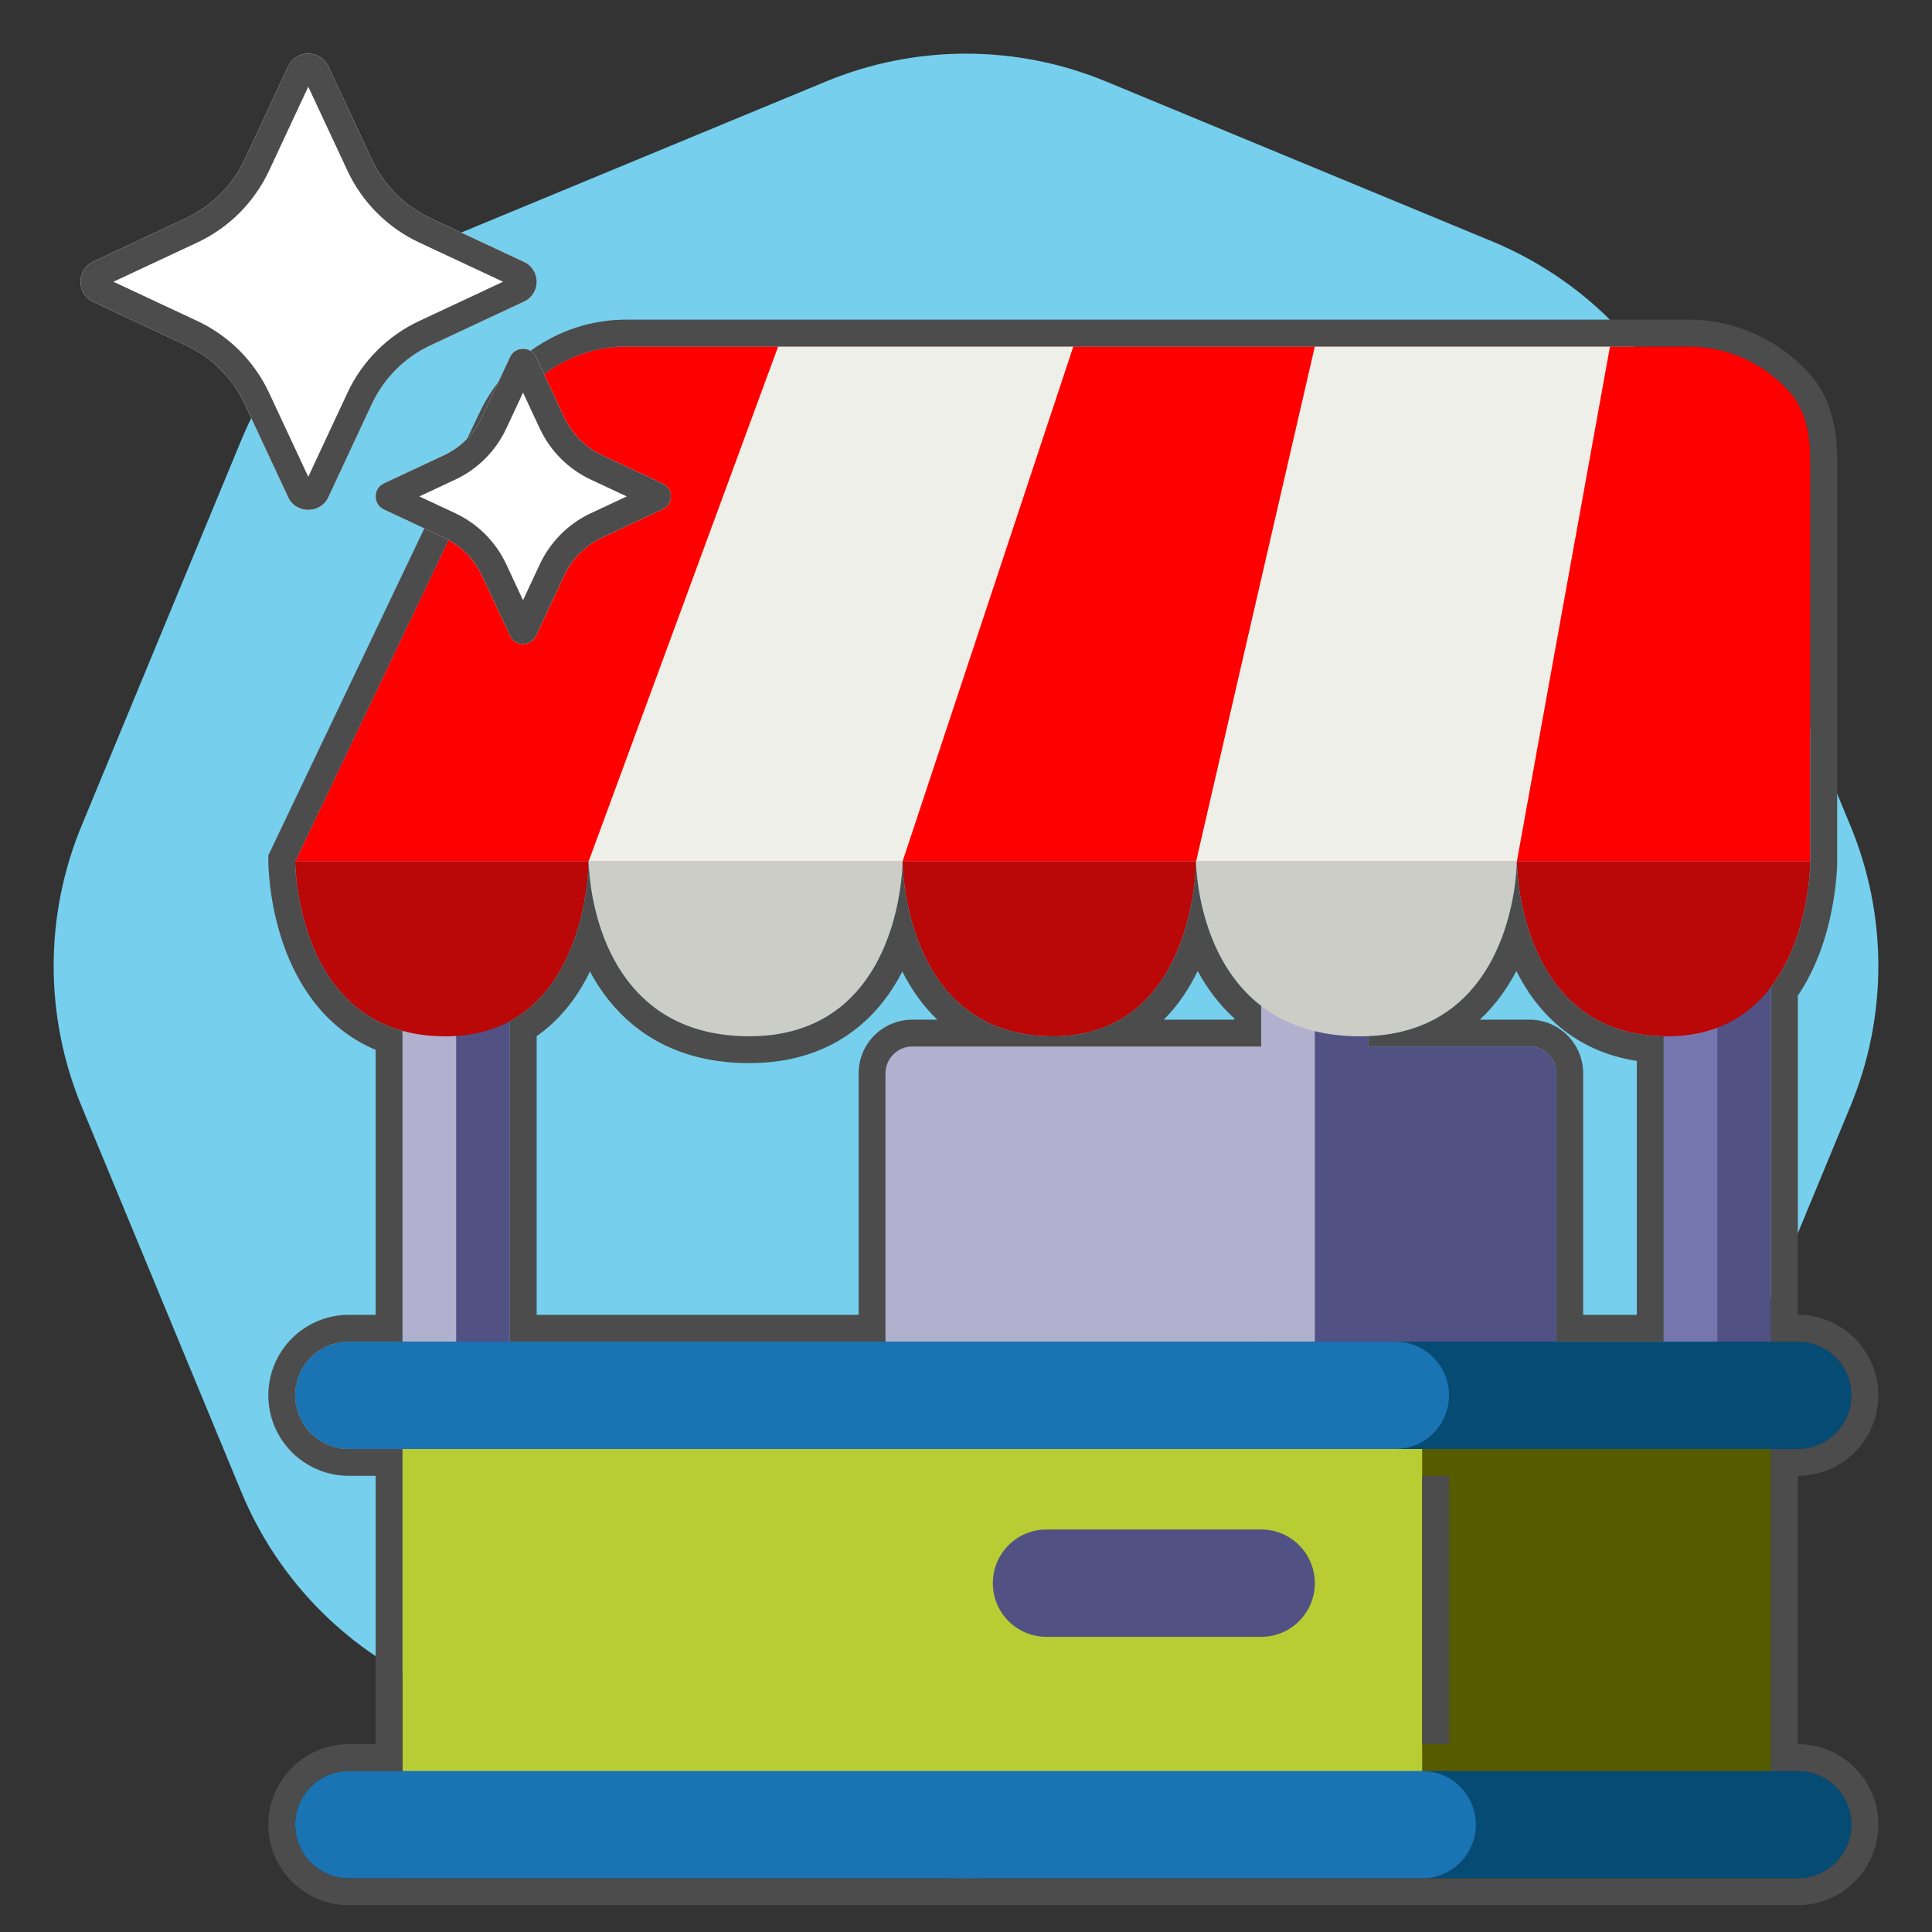 <svg width="72" height="72" viewBox="0 0 72 72" fill="none" xmlns="http://www.w3.org/2000/svg">
<rect x="0" y="0" width="72" height="72" fill="#333333" stroke="none"/>
<path d="M68.96 30.773C70.347 34.12 70.347 37.88 68.96 41.227L63.003 55.61C61.616 58.957 58.957 61.616 55.61 63.003L41.227 68.96C37.88 70.347 34.12 70.347 30.773 68.96L16.39 63.003C13.043 61.616 10.384 58.957 8.997 55.61L3.04 41.227C1.653 37.88 1.653 34.12 3.04 30.773L8.997 16.39C10.384 13.043 13.043 10.384 16.39 8.997L30.773 3.04C34.12 1.653 37.88 1.653 41.227 3.04L55.61 8.997C58.957 10.384 61.616 13.043 63.003 16.39L68.96 30.773Z" fill="#76CFED"/>
<path d="M33 40C33 39.448 33.448 39 34 39H47C47.552 39 48 39.448 48 40V50C48 50.552 47.552 51 47 51H34C33.448 51 33 50.552 33 50V40Z" fill="#B1B0CE"/>
<path d="M49 40C49 39.448 49.448 39 50 39H57C57.552 39 58 39.448 58 40V50C58 50.552 57.552 51 57 51H50C49.448 51 49 50.552 49 50V40Z" fill="#515283"/>
<rect x="15" y="33" width="4" height="18" fill="#515283"/>
<rect x="47" y="33" width="4" height="18" fill="#515283"/>
<rect x="62" y="33" width="4" height="18" fill="#515283"/>
<rect x="15" y="33" width="2" height="18" fill="#B1B0CE"/>
<rect x="47" y="33" width="2" height="18" fill="#B1B0CE"/>
<rect x="62" y="33" width="2" height="18" fill="#7676AE"/>
<path d="M62.926 12.912L23.338 12.912C21.395 12.912 19.624 14.029 18.787 15.784L11 32.103H67.466V17.134C67.466 16.229 67.306 15.296 66.707 14.618C65.764 13.549 64.394 12.912 62.926 12.912Z" fill="#FF0000"/>
<path d="M16.596 38.621C11 38.621 11 32.103 11 32.103H21.937C21.937 32.103 21.937 38.621 16.596 38.621Z" fill="#BA0707"/>
<path d="M39.233 38.621C33.637 38.621 33.637 32.103 33.637 32.103H44.574C44.574 32.103 44.574 38.621 39.233 38.621Z" fill="#BA0707"/>
<path d="M27.922 38.621C21.936 38.621 21.936 32.103 21.936 32.103H33.636C33.636 32.103 33.636 38.621 27.922 38.621Z" fill="#CCCDC7"/>
<path d="M50.691 38.621C44.574 38.621 44.574 32.103 44.574 32.103H56.529C56.529 32.103 56.529 38.621 50.691 38.621Z" fill="#CCCDC7"/>
<path d="M62.125 38.621C56.529 38.621 56.529 32.103 56.529 32.103H67.466C67.466 32.103 67.466 38.621 62.125 38.621Z" fill="#BA0707"/>
<path d="M40 12.912H29L21.936 32.103H33.636L40 12.912Z" fill="#EEEFE8"/>
<path d="M49 12.912L60 12.912L56.529 32.103H44.575L49 12.912Z" fill="#EEEFE8"/>
<rect x="15" y="52" width="51" height="16" fill="#575B00"/>
<path d="M13 68C13 66.895 13.895 66 15 66H67C68.105 66 69 66.895 69 68C69 69.105 68.105 70 67 70H15C13.895 70 13 69.105 13 68Z" fill="#054B74"/>
<rect x="15" y="52" width="38" height="16" fill="#B8CC33"/>
<path d="M11 68C11 66.895 11.895 66 13 66H53C54.105 66 55 66.895 55 68C55 69.105 54.105 70 53 70H13C11.895 70 11 69.105 11 68Z" fill="#1A73B3"/>
<path d="M13 52C13 50.895 13.895 50 15 50H67C68.105 50 69 50.895 69 52C69 53.105 68.105 54 67 54H15C13.895 54 13 53.105 13 52Z" fill="#054B74"/>
<path d="M11 52C11 50.895 11.895 50 13 50H52C53.105 50 54 50.895 54 52C54 53.105 53.105 54 52 54H13C11.895 54 11 53.105 11 52Z" fill="#1A73B3"/>
<path d="M37 59C37 57.895 37.895 57 39 57H47C48.105 57 49 57.895 49 59C49 60.105 48.105 61 47 61H39C37.895 61 37 60.105 37 59Z" fill="#515283"/>
<path fill-rule="evenodd" clip-rule="evenodd" d="M56.557 32.603C56.53 32.295 56.529 32.108 56.529 32.103C56.529 32.103 56.529 32.103 56.528 32.103H44.575L34.637 32.103L44.574 32.103H44.575L56.461 32.103C56.483 32.103 56.505 32.103 56.528 32.103C56.528 32.103 56.528 32.502 56.44 33.103C56.44 33.103 56.44 33.103 56.44 33.103C56.367 33.598 56.233 34.23 55.991 34.888C55.565 36.044 54.801 37.28 53.433 38C52.773 38.347 51.972 38.574 51 38.614V39H57C57.552 39 58 39.448 58 40V50H62V38.619C59.022 38.567 57.665 36.64 57.047 34.895C56.724 33.983 56.602 33.121 56.557 32.603ZM56.51 36.186C56.177 36.824 55.733 37.456 55.147 38H57C58.105 38 59 38.895 59 40V49H61V39.537C59.877 39.365 58.956 38.935 58.213 38.341C57.437 37.721 56.893 36.951 56.51 36.186ZM44.637 32.901C44.636 32.892 44.635 32.882 44.634 32.873C44.591 32.538 44.578 32.289 44.575 32.174C44.574 32.157 44.574 32.143 44.574 32.132C44.574 32.137 44.574 32.144 44.574 32.151C44.571 32.274 44.558 32.624 44.493 33.103C44.493 33.103 44.493 33.103 44.493 33.103C44.426 33.601 44.303 34.239 44.078 34.902C43.687 36.054 42.989 37.283 41.742 38C41.075 38.383 40.251 38.62 39.233 38.62C38.166 38.62 37.303 38.383 36.604 38C35.3 37.285 34.569 36.059 34.16 34.91C33.922 34.244 33.792 33.603 33.721 33.103C33.637 32.502 33.637 32.103 33.637 32.103C33.637 32.103 33.637 32.291 33.609 32.603C33.562 33.124 33.437 33.991 33.104 34.907C32.462 36.673 31.046 38.62 27.923 38.62C24.646 38.62 23.163 36.667 22.491 34.9C22.145 33.986 22.015 33.122 21.966 32.603C21.943 32.363 21.938 32.196 21.937 32.132C21.936 32.196 21.931 32.363 21.911 32.603C21.867 33.126 21.75 33.997 21.436 34.916C21.034 36.096 20.308 37.354 19 38.059V50H33V40C33 39.448 33.448 39 34 39H47V37.488C46.062 36.767 45.487 35.798 45.134 34.882C44.881 34.226 44.742 33.596 44.666 33.103C44.655 33.033 44.646 32.965 44.637 32.901ZM44.634 36.185C44.332 36.813 43.924 37.448 43.37 38H46V37.954C45.411 37.417 44.968 36.803 44.634 36.185ZM34.931 38C34.364 37.456 33.942 36.83 33.627 36.206C33.225 36.989 32.651 37.774 31.831 38.398C30.843 39.15 29.555 39.62 27.923 39.62C26.3 39.62 25.006 39.193 23.995 38.497C23.07 37.86 22.43 37.032 21.987 36.205C21.562 37.083 20.933 37.964 20 38.615V49H32V40C32 38.895 32.895 38 34 38H34.931ZM11 32.103C10 32.103 10 32.103 10 32.103L10 32.107L10 32.112L10 32.13C10 32.144 10.001 32.163 10.001 32.187C10.002 32.234 10.005 32.3 10.009 32.383C10.018 32.547 10.036 32.778 10.07 33.057C10.139 33.611 10.276 34.369 10.555 35.174C11.051 36.601 12.044 38.3 14 39.126V49H13C11.343 49 10 50.343 10 52C10 53.657 11.343 55 13 55H14L14 65H13C11.343 65 10 66.343 10 68C10 69.657 11.343 71 13 71H67C68.657 71 70 69.657 70 68C70 66.343 68.657 65 67 65V55C68.657 55 70 53.657 70 52C70 50.343 68.657 49 67 49V37.105C67.725 36.036 68.083 34.834 68.264 33.914C68.365 33.404 68.415 32.961 68.44 32.642C68.453 32.482 68.459 32.353 68.463 32.261C68.464 32.215 68.465 32.178 68.466 32.151L68.466 32.119L68.466 32.109L68.466 32.104C68.466 32.103 68.466 32.103 68.318 32.103L68.466 32.104V17.134C68.466 16.149 68.3 14.91 67.457 13.956C66.326 12.676 64.685 11.912 62.926 11.912H23.338C21.009 11.912 18.887 13.251 17.884 15.353L10 31.876L10 32.103L11 32.103ZM18.787 15.784C19.624 14.029 21.395 12.912 23.338 12.912H62.926C64.394 12.912 65.764 13.549 66.707 14.618C67.306 15.296 67.466 16.229 67.466 17.134V32.103C67.466 32.103 67.466 32.291 67.44 32.603C67.366 33.485 67.083 35.36 66 36.784V50H67C68.105 50 69 50.895 69 52C69 53.105 68.105 54 67 54H66V66H67C68.105 66 69 66.895 69 68C69 69.105 68.105 70 67 70H13C11.895 70 11 69.105 11 68C11 66.895 11.895 66 13 66H15L15 54H13C11.895 54 11 53.105 11 52C11 50.895 11.895 50 13 50H15V38.417C11.76 37.523 11.144 33.934 11.027 32.603C11 32.291 11 32.103 11 32.103L18.787 15.784Z" fill="#4C4C4C"/>
<path d="M19.515 9.755L16.051 8.134C15.08 7.68 14.304 6.902 13.851 5.93L12.232 2.462C11.941 1.846 11.035 1.846 10.743 2.462L9.125 5.93C8.672 6.902 7.895 7.68 6.924 8.134L3.461 9.755C2.846 10.046 2.846 10.954 3.461 11.245L6.924 12.866C7.895 13.32 8.672 14.098 9.125 15.07L10.743 18.538C11.035 19.154 11.941 19.154 12.232 18.538L13.851 15.07C14.304 14.098 15.08 13.32 16.051 12.866L19.515 11.245C20.162 10.954 20.162 10.046 19.515 9.755Z" fill="white"/>
<path fill-rule="evenodd" clip-rule="evenodd" d="M18.748 10.5L15.628 9.04C14.444 8.487 13.497 7.538 12.944 6.353C12.944 6.353 12.944 6.352 12.944 6.352L11.488 3.231L10.032 6.352C10.031 6.352 10.031 6.353 10.031 6.353C9.479 7.537 8.532 8.486 7.348 9.04C7.348 9.04 7.348 9.04 7.348 9.04C7.348 9.04 7.348 9.04 7.348 9.04L4.228 10.5L7.348 11.96C8.532 12.513 9.479 13.462 10.031 14.647C10.031 14.647 10.031 14.648 10.032 14.648L11.488 17.769L12.944 14.648C12.944 14.648 12.944 14.647 12.944 14.647C13.497 13.462 14.444 12.513 15.628 11.96L18.748 10.5ZM16.051 12.866C15.08 13.32 14.304 14.098 13.851 15.07L12.232 18.538C11.941 19.154 11.035 19.154 10.743 18.538L9.125 15.07C8.672 14.098 7.895 13.32 6.924 12.866L3.461 11.245C2.846 10.954 2.846 10.046 3.461 9.755L6.924 8.134C7.895 7.68 8.672 6.902 9.125 5.93L10.743 2.462C11.035 1.846 11.941 1.846 12.232 2.462L13.851 5.93C14.304 6.902 15.08 7.68 16.051 8.134L19.515 9.755C20.162 10.046 20.162 10.954 19.515 11.245L16.051 12.866Z" fill="#4C4C4C"/>
<path d="M24.686 18.018L22.445 16.969C21.817 16.675 21.314 16.172 21.021 15.543L19.974 13.299C19.785 12.9 19.199 12.9 19.011 13.299L17.963 15.543C17.67 16.172 17.168 16.675 16.539 16.969L14.298 18.018C13.9 18.206 13.9 18.794 14.298 18.982L16.539 20.031C17.168 20.325 17.67 20.828 17.963 21.457L19.011 23.701C19.199 24.1 19.785 24.1 19.974 23.701L21.021 21.457C21.314 20.828 21.817 20.325 22.445 20.031L24.686 18.982C25.105 18.794 25.105 18.206 24.686 18.018Z" fill="white"/>
<path fill-rule="evenodd" clip-rule="evenodd" d="M23.357 18.5L22.022 17.875C22.021 17.875 22.021 17.875 22.021 17.875C21.18 17.482 20.507 16.807 20.115 15.966C20.115 15.966 20.115 15.966 20.115 15.966C20.115 15.966 20.115 15.965 20.114 15.965L19.492 14.632L18.87 15.965C18.87 15.965 18.87 15.966 18.869 15.966C18.477 16.807 17.804 17.482 16.963 17.875C16.963 17.875 16.963 17.875 16.963 17.875C16.963 17.875 16.963 17.875 16.963 17.875L15.627 18.5L16.963 19.125C16.963 19.125 16.963 19.125 16.963 19.125C16.963 19.125 16.963 19.125 16.963 19.125C17.804 19.518 18.477 20.193 18.87 21.035L19.492 22.369L20.114 21.035C20.115 21.035 20.115 21.034 20.115 21.034C20.507 20.193 21.18 19.518 22.021 19.125C22.021 19.125 22.021 19.125 22.022 19.125L23.357 18.5ZM22.445 20.031C21.817 20.325 21.314 20.828 21.021 21.457L19.974 23.701C19.785 24.1 19.199 24.1 19.011 23.701L17.963 21.457C17.67 20.828 17.168 20.325 16.539 20.031L14.298 18.982C13.9 18.794 13.9 18.206 14.298 18.018L16.539 16.969C17.168 16.675 17.67 16.172 17.963 15.543L19.011 13.299C19.199 12.9 19.785 12.9 19.974 13.299L21.021 15.543C21.314 16.172 21.817 16.675 22.445 16.969L24.686 18.018C25.105 18.206 25.105 18.794 24.686 18.982L22.445 20.031Z" fill="#4C4C4C"/>
<rect x="53" y="55" width="1" height="10" fill="#4C4C4C"/>
</svg>
